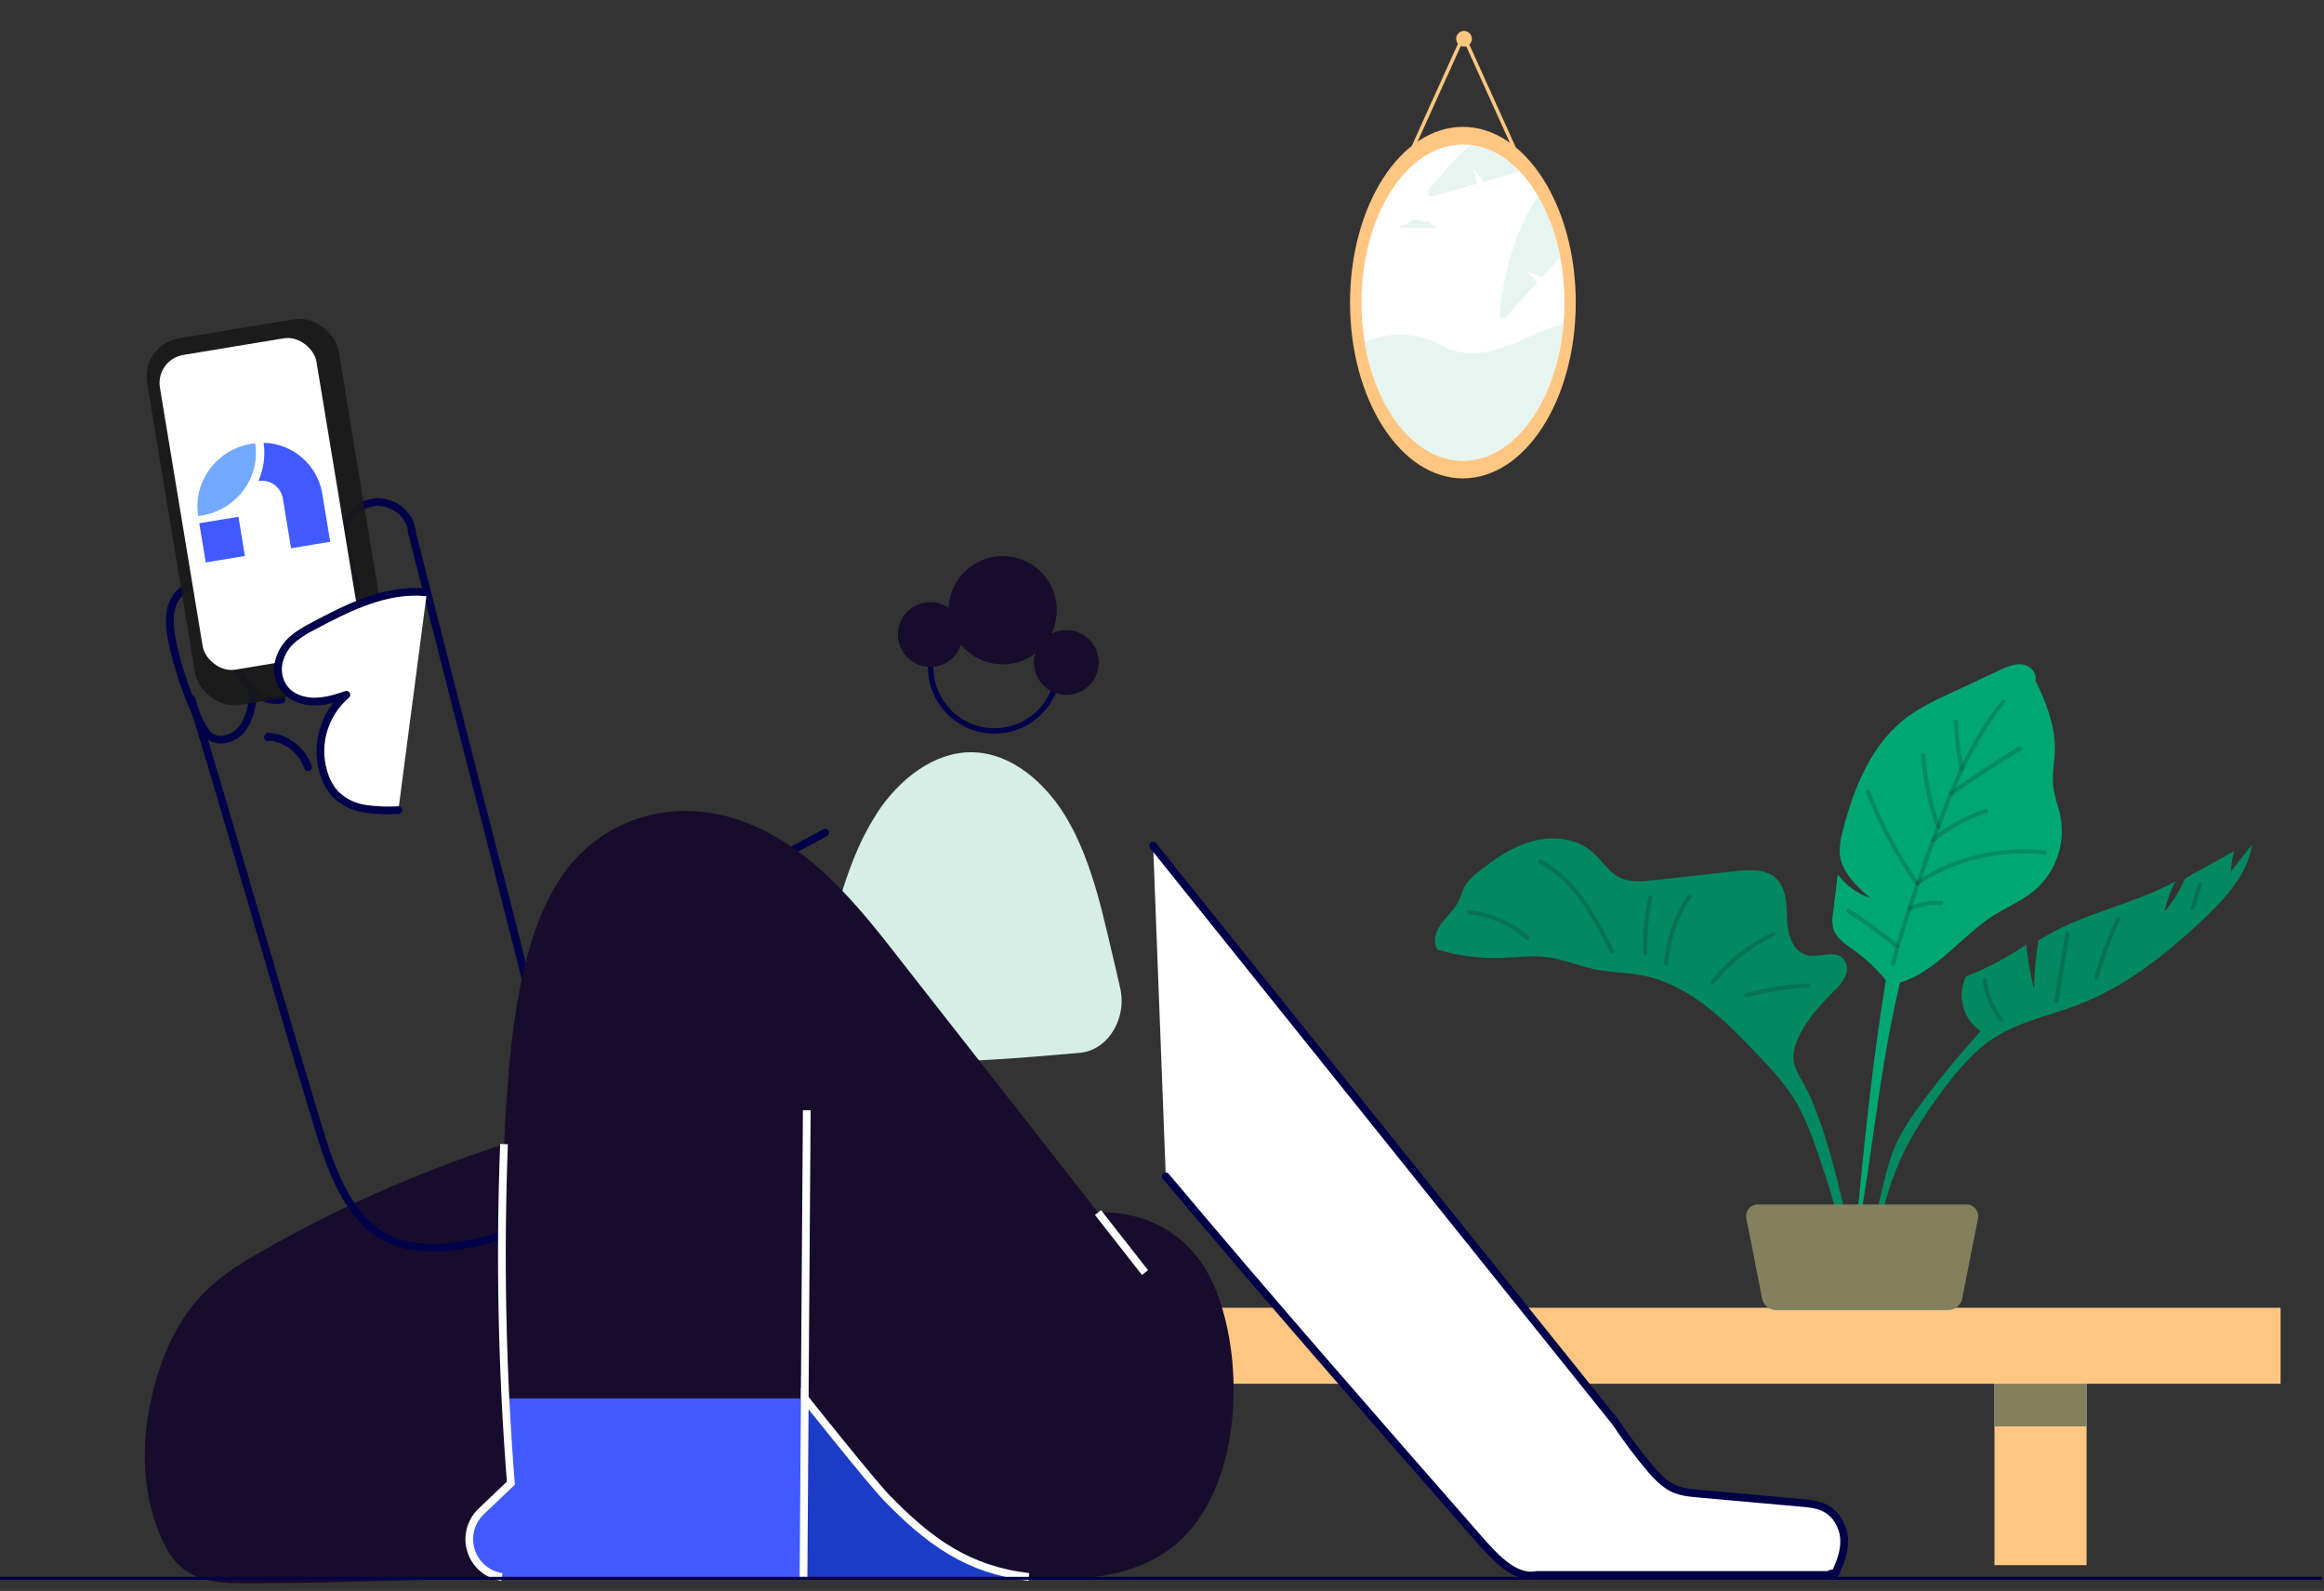 <svg width="301" height="206" viewBox="0 0 301 206" fill="none" xmlns="http://www.w3.org/2000/svg">
<rect x="0" y="0" width="301" height="206" fill="#333333" stroke="none"/>
<path d="M113.979 172.757H125.908V202.657H113.979V172.757Z" fill="#FFC682"/>
<path d="M258.322 172.757H270.251V202.657H258.322V172.757Z" fill="#FFC682"/>
<path d="M113.979 172.757H125.908V184.696H113.979V172.757Z" fill="black"/>
<path d="M258.322 172.757H270.251V184.696H258.322V172.757Z" fill="#84805E"/>
<path d="M88.853 169.332H295.377V179.171H88.853V169.332Z" fill="#FFC682"/>
<path d="M244.725 127.521C243.409 125.802 241.849 124.287 240.093 123.023C239.013 122.245 237.784 121.453 237.424 120.172C237.289 119.5 237.289 118.808 237.424 118.137L238.01 113.188C239.068 114.622 240.538 115.701 242.224 116.279C240.438 114.729 238.509 112.919 238.283 110.572C238.24 109.577 238.366 108.582 238.658 107.629C240.098 101.908 242.498 96.056 247.298 92.629C248.853 91.592 250.498 90.696 252.213 89.951L259.014 86.764C259.936 86.332 260.934 85.89 261.933 86.025C262.931 86.159 263.901 87.143 263.618 88.122C264.957 90.743 266.109 93.839 266.147 96.762C266.171 98.461 265.739 100.165 265.936 101.855C266.085 103.17 266.603 104.409 266.867 105.695C267.547 109.266 266.266 112.928 263.507 115.295C261.77 116.735 259.6 117.561 257.747 118.833C253.331 121.861 249.986 126.753 244.725 127.521Z" fill="#00A773"/>
<path d="M247.293 111.824C243.27 128.456 241.662 145.564 240.064 162.599C242.987 148.084 243.587 133.256 248.402 119.25C248.882 117.81 249.419 116.432 249.813 114.983C250.106 114.185 250.126 113.312 249.87 112.501C249.558 111.724 248.003 111.335 247.293 111.824Z" fill="#00A773"/>
<path d="M235.446 149.294C234.544 146.673 233.56 144.047 232.029 141.738C230.837 140.049 229.506 138.463 228.049 136.996C223.729 132.398 218.997 127.559 212.814 126.316C210.702 125.894 208.494 125.918 206.411 125.476C204.328 125.034 202.369 124.161 200.253 123.921C198.333 123.676 196.35 123.959 194.397 124.026C191.623 124.116 188.853 123.756 186.193 122.961C185.541 122.001 185.915 120.671 186.582 119.721C187.249 118.77 188.171 117.993 188.733 116.98C189.213 116.169 189.385 115.223 189.899 114.45C190.323 113.875 190.831 113.367 191.406 112.943C193.537 111.239 195.837 109.641 198.472 108.926C201.107 108.21 204.145 108.518 206.214 110.294C207.453 111.354 208.307 112.886 209.766 113.615C211.12 114.292 212.718 114.138 214.216 113.97L224.733 112.799C226.6 112.593 228.741 112.473 230.09 113.783C231.438 115.094 231.376 117.201 231.453 119.121C231.529 121.041 232.221 123.234 234.049 123.676C235.61 124.055 237.573 122.956 238.71 124.094C239.265 124.755 239.374 125.683 238.989 126.455C238.598 127.202 238.073 127.869 237.438 128.423C235.629 130.233 233.882 132.177 232.849 134.514C232.443 135.335 232.248 136.244 232.283 137.159C232.379 138.254 232.97 139.233 233.526 140.183C236.886 145.943 239.613 159.791 240.995 166.314C241.259 167.582 242.915 167.754 241.849 168.518C240.28 169.665 239.195 162.124 238.969 161.188C237.965 157.166 236.79 153.201 235.446 149.294Z" fill="#028961"/>
<path d="M242.205 167.376C241.797 162.393 242.901 157.416 244.125 152.572C244.384 151.467 244.705 150.378 245.085 149.308C246.045 146.716 247.667 144.412 249.333 142.2C251.592 139.195 253.992 136.3 256.533 133.516C254.217 131.952 253.414 128.918 254.651 126.412C257.399 125.355 260.011 123.974 262.432 122.299C262.633 124.24 262.972 126.165 263.445 128.059C263.472 125.949 263.667 123.845 264.026 121.766C269.421 118.286 276.15 117.201 281.752 114.129C281.108 115.357 280.635 116.666 280.346 118.022C281.458 116.75 282.353 115.304 282.995 113.74C285.155 112.512 287.214 111.422 289.37 110.193C289.106 111.042 288.97 111.925 288.966 112.814L291.693 109.348C291.107 113.188 288.28 116.26 285.453 118.948C280.653 123.484 275.373 127.699 269.234 130.07C265.605 131.467 261.683 132.23 258.395 134.304C255.688 136.017 253.595 138.523 251.675 141.091C246.107 148.569 243.453 154.238 242.205 167.376Z" fill="#028961"/>
<path opacity="0.2" d="M208.806 123.512C208.7 123.514 208.603 123.454 208.557 123.359C207.479 121.083 206.229 118.893 204.818 116.807C203.416 114.738 201.552 113.022 199.374 111.796C199.238 111.725 199.184 111.558 199.254 111.421C199.288 111.356 199.347 111.306 199.417 111.285C199.488 111.263 199.564 111.271 199.629 111.306C201.886 112.571 203.817 114.344 205.269 116.485C206.696 118.594 207.961 120.808 209.051 123.109C209.121 123.246 209.067 123.413 208.931 123.484C208.892 123.502 208.849 123.512 208.806 123.512Z" fill="#191919"/>
<path opacity="0.2" d="M215.766 125.029C215.614 125.017 215.501 124.884 215.512 124.732C215.758 121.561 216.825 118.509 218.608 115.876C218.693 115.749 218.864 115.715 218.992 115.799C219.117 115.888 219.149 116.06 219.064 116.188C217.338 118.743 216.305 121.701 216.064 124.775C216.051 124.927 215.918 125.04 215.766 125.029Z" fill="#191919"/>
<path opacity="0.2" d="M221.79 127.472C221.728 127.473 221.667 127.453 221.617 127.415C221.499 127.317 221.479 127.142 221.574 127.021C223.713 124.345 226.435 122.193 229.533 120.728C229.599 120.696 229.675 120.691 229.745 120.715C229.814 120.74 229.871 120.791 229.902 120.858C229.967 120.997 229.907 121.163 229.768 121.228C226.75 122.66 224.096 124.76 222.006 127.367C221.955 127.434 221.875 127.473 221.79 127.472Z" fill="#191919"/>
<path opacity="0.2" d="M226.173 129.157C226.033 129.157 225.915 129.053 225.897 128.915C225.879 128.777 225.966 128.646 226.101 128.61C228.743 127.888 231.457 127.46 234.194 127.333C234.267 127.329 234.339 127.355 234.393 127.405C234.447 127.454 234.479 127.524 234.482 127.597C234.485 127.67 234.46 127.742 234.41 127.796C234.36 127.851 234.291 127.883 234.218 127.885C231.522 128.012 228.848 128.436 226.245 129.147L226.173 129.157Z" fill="#191919"/>
<path opacity="0.2" d="M197.853 121.731C197.785 121.732 197.72 121.706 197.67 121.659C195.573 119.837 192.975 118.69 190.216 118.367C190.118 118.356 190.034 118.293 189.995 118.203C189.955 118.113 189.967 118.008 190.026 117.929C190.084 117.85 190.181 117.808 190.278 117.819C193.156 118.149 195.867 119.342 198.054 121.242C198.163 121.351 198.163 121.527 198.054 121.635C198.004 121.695 197.931 121.73 197.853 121.731Z" fill="#191919"/>
<path opacity="0.2" d="M213.093 123.752C212.943 123.752 212.819 123.633 212.814 123.483C212.737 121.041 212.963 118.598 213.486 116.211C213.501 116.139 213.545 116.076 213.607 116.036C213.67 115.996 213.745 115.983 213.818 116C213.889 116.015 213.952 116.058 213.991 116.119C214.031 116.181 214.044 116.255 214.029 116.327C213.51 118.669 213.29 121.067 213.371 123.464C213.374 123.538 213.347 123.609 213.296 123.662C213.246 123.716 213.176 123.746 213.102 123.747L213.093 123.752Z" fill="#191919"/>
<path opacity="0.2" d="M245.195 125.054C245.173 125.059 245.15 125.059 245.128 125.054C244.98 125.016 244.89 124.866 244.926 124.718C246.102 120.167 247.614 115.794 249.323 110.966C251.665 104.337 254.325 96.825 259.206 90.729C259.263 90.638 259.367 90.588 259.473 90.6C259.58 90.612 259.67 90.684 259.705 90.786C259.74 90.887 259.714 90.999 259.638 91.074C254.814 97.098 252.174 104.562 249.846 111.148C248.142 115.948 246.635 120.326 245.464 124.857C245.428 124.975 245.318 125.055 245.195 125.054Z" fill="#191919"/>
<path opacity="0.2" d="M252.683 103.031C252.593 103.031 252.508 102.986 252.457 102.911C252.415 102.852 252.398 102.777 252.411 102.705C252.423 102.633 252.464 102.569 252.525 102.527C255.448 100.478 258.472 98.495 261.515 96.628C261.648 96.547 261.821 96.589 261.901 96.722C261.982 96.854 261.94 97.027 261.808 97.108C258.774 98.971 255.755 100.948 252.841 102.988C252.794 103.018 252.739 103.033 252.683 103.031Z" fill="#191919"/>
<path opacity="0.2" d="M250.384 109.079C250.319 109.078 250.256 109.054 250.206 109.012C250.091 108.913 250.076 108.74 250.173 108.623C250.304 108.461 250.448 108.31 250.605 108.172C252.57 106.704 254.754 105.552 257.075 104.759C257.172 104.712 257.287 104.725 257.371 104.793C257.455 104.86 257.492 104.97 257.467 105.075C257.442 105.18 257.358 105.26 257.253 105.282C254.986 106.056 252.855 107.18 250.936 108.613C250.888 108.652 250.72 108.834 250.595 108.978C250.544 109.043 250.466 109.08 250.384 109.079Z" fill="#191919"/>
<path opacity="0.2" d="M248.392 114.56C248.27 114.559 248.163 114.479 248.128 114.362C248.093 114.246 248.138 114.12 248.238 114.052C253.148 110.855 259.014 109.462 264.837 110.111C264.983 110.136 265.083 110.272 265.065 110.419C265.047 110.566 264.917 110.673 264.77 110.663C259.078 110.023 253.342 111.38 248.541 114.503C248.497 114.535 248.446 114.555 248.392 114.56Z" fill="#191919"/>
<path opacity="0.2" d="M247.36 117.939C247.252 117.939 247.154 117.875 247.11 117.776C247.08 117.709 247.077 117.632 247.103 117.562C247.129 117.493 247.182 117.437 247.249 117.407C248.544 116.823 249.961 116.564 251.377 116.653C251.485 116.647 251.586 116.703 251.637 116.797C251.689 116.891 251.682 117.006 251.619 117.093C251.556 117.18 251.449 117.224 251.344 117.205C250.016 117.124 248.688 117.368 247.475 117.915C247.439 117.931 247.399 117.939 247.36 117.939Z" fill="#191919"/>
<path opacity="0.2" d="M254.013 99.886C253.91 99.887 253.813 99.837 253.754 99.752C253.703 99.658 253.703 99.544 253.754 99.45C253.359 97.494 253.125 95.51 253.053 93.517C253.039 93.41 253.088 93.304 253.179 93.246C253.27 93.188 253.387 93.188 253.478 93.246C253.57 93.304 253.619 93.41 253.605 93.517C253.677 95.522 253.916 97.518 254.32 99.483C254.37 99.646 254.289 99.82 254.133 99.886C254.093 99.896 254.052 99.896 254.013 99.886Z" fill="#191919"/>
<path opacity="0.2" d="M251.07 107.37C250.953 107.37 250.848 107.297 250.806 107.188C249.683 104.15 249.016 100.961 248.829 97.727C248.837 97.586 248.949 97.473 249.09 97.465C249.231 97.456 249.356 97.555 249.381 97.694C249.568 100.873 250.225 104.008 251.329 106.996C251.356 107.065 251.353 107.141 251.323 107.208C251.292 107.275 251.235 107.326 251.166 107.351C251.136 107.364 251.103 107.37 251.07 107.37Z" fill="#191919"/>
<path opacity="0.2" d="M248.315 114.728C248.225 114.728 248.14 114.683 248.089 114.608C245.487 110.872 243.33 106.845 241.662 102.608C241.607 102.467 241.676 102.307 241.818 102.251C241.96 102.195 242.12 102.265 242.176 102.407C243.83 106.604 245.968 110.594 248.545 114.297C248.63 114.423 248.598 114.594 248.473 114.68C248.427 114.712 248.372 114.729 248.315 114.728Z" fill="#191919"/>
<path opacity="0.2" d="M245.709 122.802C245.646 122.802 245.585 122.78 245.536 122.74C243.529 121.102 241.43 119.581 239.248 118.184C239.115 118.102 239.075 117.928 239.157 117.796C239.239 117.663 239.413 117.622 239.545 117.704C241.745 119.112 243.862 120.644 245.886 122.293C246.004 122.392 246.021 122.567 245.925 122.687C245.875 122.757 245.795 122.8 245.709 122.802Z" fill="#191919"/>
<path opacity="0.2" d="M259.245 132.369C259.161 132.37 259.082 132.333 259.029 132.268C257.785 130.734 257.004 128.878 256.778 126.916C256.763 126.764 256.871 126.629 257.022 126.609C257.175 126.592 257.312 126.701 257.33 126.853C257.544 128.709 258.282 130.465 259.456 131.917C259.526 131.999 259.541 132.114 259.496 132.211C259.45 132.308 259.352 132.37 259.245 132.369Z" fill="#191919"/>
<path opacity="0.2" d="M266.329 129.891H266.281C266.132 129.862 266.032 129.72 266.056 129.57L267.496 120.93C267.507 120.827 267.575 120.738 267.671 120.7C267.768 120.662 267.878 120.682 267.956 120.75C268.034 120.819 268.068 120.925 268.043 121.026L266.603 129.666C266.578 129.797 266.463 129.892 266.329 129.891Z" fill="#191919"/>
<path opacity="0.2" d="M271.499 126.906H271.422C271.276 126.864 271.19 126.712 271.23 126.565C271.979 123.917 272.942 121.334 274.11 118.842C274.175 118.703 274.341 118.643 274.48 118.708C274.546 118.738 274.598 118.794 274.623 118.862C274.648 118.931 274.645 119.006 274.614 119.073C273.461 121.533 272.51 124.084 271.773 126.7C271.738 126.822 271.626 126.907 271.499 126.906Z" fill="#191919"/>
<path opacity="0.2" d="M283.97 117.897C283.944 117.901 283.918 117.901 283.893 117.897C283.746 117.853 283.662 117.698 283.706 117.551L284.666 114.46C284.709 114.313 284.864 114.229 285.011 114.273C285.156 114.319 285.237 114.473 285.194 114.618L284.253 117.681C284.221 117.81 284.103 117.9 283.97 117.897Z" fill="#191919"/>
<path d="M256.173 157.842L255.793 159.762L255.553 160.948L254.113 168.297C253.867 169.111 253.106 169.659 252.256 169.636H230.113C229.263 169.659 228.502 169.111 228.256 168.297L226.816 160.948L226.576 159.762L226.197 157.842C226.081 157.375 226.193 156.879 226.499 156.508C226.806 156.136 227.271 155.931 227.752 155.956H254.632C255.11 155.938 255.569 156.145 255.872 156.516C256.175 156.886 256.286 157.377 256.173 157.842Z" fill="#84805E"/>
<path d="M143.547 134.354C143.096 134.887 142.552 135.335 141.942 135.676C141.298 136.038 140.583 136.259 139.846 136.322L137.289 136.541L137.002 136.567L135.25 136.718L134.627 136.767C131.821 136.998 128.996 137.19 126.163 137.33H126.073H125.94C125.249 137.364 124.554 137.394 123.863 137.421C120.736 137.538 117.605 137.583 114.478 137.53H113.832C113.775 137.534 113.717 137.534 113.659 137.53C113.605 137.536 113.55 137.536 113.496 137.53H113.44C113.017 137.491 112.598 137.412 112.19 137.296C110.68 136.86 109.339 135.974 108.345 134.758C106.295 132.235 105.542 128.899 106.309 125.739C106.426 125.23 106.551 124.72 106.687 124.229C106.823 123.738 106.929 123.232 107.065 122.718C107.201 122.205 107.333 121.646 107.476 121.109C107.503 120.996 107.533 120.883 107.563 120.769C107.941 119.259 108.364 117.748 108.817 116.264C109.316 114.606 109.863 112.967 110.494 111.381C110.566 111.199 110.637 111.003 110.713 110.841C110.894 110.397 111.083 109.959 111.279 109.526C111.925 108.085 112.683 106.696 113.545 105.372C113.545 105.359 113.545 105.347 113.545 105.334C116.506 100.802 121.065 97.309 125.948 97.403C128.459 97.445 130.858 98.43 132.95 100.002C133.328 100.273 133.667 100.564 134.015 100.87L134.124 100.965L134.291 101.116C135.7 102.429 136.923 103.928 137.928 105.572C138.165 105.95 138.396 106.358 138.615 106.762C138.743 106.996 138.868 107.23 138.993 107.468L139.083 107.638C139.083 107.672 139.113 107.698 139.132 107.732C139.598 108.669 140.025 109.629 140.413 110.614C140.575 111.026 140.73 111.437 140.881 111.856C141.515 113.601 142.052 115.407 142.531 117.227C142.641 117.605 142.743 118.016 142.841 118.409C142.843 118.424 142.843 118.439 142.841 118.454C142.841 118.492 142.86 118.534 142.871 118.571C143.068 119.349 143.249 120.131 143.445 120.913C143.555 121.374 143.66 121.834 143.77 122.291C143.79 122.363 143.807 122.437 143.819 122.51C143.819 122.552 143.842 122.594 143.849 122.631C143.895 122.809 143.936 122.986 143.974 123.16C143.997 123.247 144.019 123.341 144.038 123.428C144.167 123.964 144.291 124.501 144.416 125.037C144.642 126.004 144.865 126.968 145.084 127.93C145.604 130.194 145.035 132.57 143.547 134.354Z" fill="#D6EEE6"/>
<path d="M139.045 204.184H84.635L93.291 166.316C93.782 166.474 137.897 187.556 137.897 187.556L139.045 204.184Z" fill="#1C3BC7"/>
<path d="M80.08 188.432C79.74 192.688 78.728 197.182 75.673 200.162C72.878 202.893 68.988 203.829 65.008 204.184C63.497 204.324 61.986 204.377 60.54 204.419L52.48 204.63C45.63 204.811 38.782 204.985 31.932 205.008C29.11 205.008 26.067 204.91 23.819 203.206C22.407 202.126 21.482 200.536 20.798 198.908C18.154 192.786 18.264 185.732 20.043 179.304C21.225 174.847 23.268 170.531 26.535 167.271C28.801 165.005 31.55 163.344 34.326 161.769C41.42 157.751 48.796 154.255 56.397 151.307C59.328 150.172 62.288 149.116 65.28 148.139C66.167 147.855 67.051 147.58 67.923 147.304C71.031 146.356 74.691 144.143 75.477 148.709C76.277 153.407 77.078 158.109 77.879 162.815C79.325 171.293 80.772 179.866 80.08 188.432Z" fill="#170C2C"/>
<path d="M106.883 107.804C106.166 108.34 68.388 127.858 68.388 127.858L53.349 68.942C53.243 66.755 51.159 65.025 48.949 64.999C46.678 65.055 44.778 66.739 44.451 68.987C44.134 71.653 46.155 74.123 46.087 76.805" stroke="#010149" stroke-linecap="round" stroke-linejoin="round"/>
<path d="M44.561 67.899C43.555 67.134 42.261 66.857 41.03 67.144C39.813 67.439 38.694 68.044 37.782 68.9C37.011 69.518 36.435 70.344 36.12 71.279C35.799 72.439 36.12 73.67 36.46 74.83L38.397 81.647" stroke="#010149" stroke-linecap="round" stroke-linejoin="round"/>
<path d="M35.935 71.744C33.608 70.691 30.474 71.182 29.08 73.308C27.732 75.377 28.344 78.104 29.005 80.484L29.892 83.69C30.364 85.386 30.859 87.13 31.924 88.531C32.989 89.933 34.779 90.949 36.486 90.571" stroke="#010149" stroke-linecap="round" stroke-linejoin="round"/>
<path d="M28.332 76.197C26.503 75.116 24.154 75.573 22.864 77.262C21.674 78.931 21.916 81.205 22.343 83.206C23.127 86.861 24.364 90.403 26.025 93.751C26.267 94.324 26.629 94.84 27.086 95.261C28.332 96.27 30.319 95.662 31.324 94.412C32.328 93.162 32.604 91.5 32.834 89.918" stroke="#010149" stroke-linecap="round" stroke-linejoin="round"/>
<rect opacity="0.9" x="18.234" y="44.626" width="25.142" height="48.115" rx="5.016" transform="rotate(-9.39 18.234 44.626)" fill="#191919"/>
<rect x="20.113" y="46.557" width="20.549" height="41.304" rx="3.679" transform="rotate(-9.39 20.113 46.557)" fill="white"/>
<path d="M37.703 89.064C38.293 88.967 38.693 88.409 38.595 87.819C38.497 87.229 37.94 86.829 37.349 86.927C36.759 87.025 36.36 87.582 36.457 88.172C36.555 88.763 37.113 89.162 37.703 89.064Z" fill="white"/>
<g clip-path="url(#clip0_2_2438)">
<path d="M34.147 57.332C34.166 57.448 34.178 57.566 34.188 57.676C34.348 59.232 34.108 60.803 33.489 62.239L33.496 62.278C34.971 62.035 36.386 63.048 36.63 64.523L37.699 70.989L42.771 70.151L41.739 63.909C41.118 60.192 37.912 57.416 34.144 57.332" fill="#415AFF"/>
<path d="M25.611 66.409C25.625 66.542 25.639 66.676 25.661 66.808C30.245 66.329 33.571 62.298 33.105 57.792C33.091 57.658 33.077 57.525 33.055 57.393C28.479 57.87 25.145 61.903 25.611 66.409Z" fill="#73A8FF"/>
<path d="M30.884 66.91L25.809 67.75L26.648 72.825L31.723 71.986L30.884 66.91Z" fill="#415AFF"/>
</g>
<path fill-rule="evenodd" clip-rule="evenodd" d="M55.287 76.707C50.082 76.148 45.09 78.644 40.478 81.114C39.606 81.544 38.782 82.066 38.02 82.67C37.069 83.454 36.399 84.524 36.109 85.722C35.832 86.937 36.108 88.212 36.864 89.204C37.759 90.337 39.251 90.828 40.682 90.839C42.114 90.85 43.511 90.42 44.867 89.966C41.784 92.59 40.685 96.87 42.121 100.654C42.413 101.44 42.85 102.164 43.409 102.788C44.449 103.822 45.792 104.497 47.242 104.714C48.683 104.928 50.143 104.988 51.597 104.892" fill="white"/>
<path d="M55.287 76.707C50.082 76.148 45.09 78.644 40.478 81.114C39.606 81.544 38.782 82.066 38.02 82.67C37.069 83.454 36.399 84.524 36.109 85.722C35.832 86.937 36.108 88.212 36.864 89.204C37.759 90.337 39.251 90.828 40.682 90.839C42.114 90.85 43.511 90.42 44.867 89.966C41.784 92.59 40.685 96.87 42.121 100.654C42.413 101.44 42.85 102.164 43.409 102.788C44.449 103.822 45.792 104.497 47.242 104.714C48.683 104.928 50.143 104.988 51.597 104.892" stroke="#010149" stroke-linecap="round" stroke-linejoin="round"/>
<path d="M34.734 95.477C34.658 95.499 34.734 95.363 34.817 95.371C37.137 95.583 39.119 97.132 39.885 99.332" stroke="#010149" stroke-linecap="round" stroke-linejoin="round"/>
<path d="M24.809 90.514C30.247 108.215 35.18 126.045 40.561 143.765C42.099 148.833 43.772 155.14 47.88 158.815C52.152 162.641 58.663 161.776 63.716 160.36C76.047 156.908 87.728 150.57 99.402 145.381" stroke="#010149" stroke-linecap="round" stroke-linejoin="round"/>
<path d="M70.563 136.378L64.679 113.325" stroke="#010149" stroke-linecap="round" stroke-linejoin="round"/>
<path fill-rule="evenodd" clip-rule="evenodd" d="M149.353 109.5L209.248 184.16C210.713 186.358 212.268 188.422 213.903 190.341C214.603 191.184 215.373 191.889 216.195 192.44C217.376 193.156 218.678 193.28 219.951 193.393L233.399 194.599C234.545 194.701 235.716 194.814 236.763 195.496C237.81 196.178 238.731 197.558 238.841 199.246C238.948 200.871 238.314 202.374 237.705 203.735C237.408 203.655 237.102 203.724 236.834 203.931H199.026C196.078 204.496 193.478 201.492 191.132 198.805C178 183.805 163.946 167.762 150.99 152.31" fill="white"/>
<path d="M149.353 109.5L209.248 184.16C210.713 186.358 212.268 188.422 213.903 190.341C214.603 191.184 215.373 191.889 216.195 192.44C217.376 193.156 218.678 193.28 219.951 193.393L233.399 194.599C234.545 194.701 235.716 194.814 236.763 195.496C237.81 196.178 238.731 197.558 238.841 199.246C238.948 200.871 238.314 202.374 237.705 203.735C237.408 203.655 237.102 203.724 236.834 203.931H199.026C196.078 204.496 193.478 201.492 191.132 198.805C178 183.805 163.946 167.762 150.99 152.31" stroke="#010149" stroke-linecap="round" stroke-linejoin="round"/>
<path d="M155.583 196.204C151.1 203.142 143.268 204.762 135.514 204.377C126.382 203.924 120.883 200.223 114.743 193.825C112.775 191.786 104.236 181.064 104.236 181.064L104.07 204.237H65.722C63.705 204.23 61.895 202.999 61.148 201.126C60.401 199.254 60.865 197.115 62.322 195.721L66.178 192.035C65.895 188.636 65.653 184.939 65.472 181.083C64.838 167.947 64.819 152.947 65.688 141.326C66.36 132.337 67.682 120.422 73.131 112.948C78.286 105.878 87.105 103.37 95.346 106.052C103.979 108.862 110.075 115.943 115.475 122.854L142.225 157.003C142.225 157.003 152.226 156.062 156.913 165.761C160.61 173.45 161.29 187.363 155.583 196.204Z" fill="#170C2C"/>
<path d="M104.221 181.064L104.055 204.238H65.722C63.705 204.23 61.895 202.999 61.148 201.126C60.401 199.254 60.865 197.115 62.322 195.721L66.178 192.035C65.895 188.636 65.653 184.939 65.472 181.083L65.495 181.064H104.221Z" fill="#415AFF"/>
<path d="M133.244 204.185C125.434 203.267 120.355 199.653 114.739 193.829C112.771 191.786 104.232 181.064 104.232 181.064L104.07 204.185" stroke="white"/>
<path d="M65.008 204.185C63.139 203.911 61.589 202.596 61.015 200.797C60.441 198.997 60.943 197.028 62.307 195.722L66.167 192.039C65.015 177.436 64.719 162.778 65.28 148.14" stroke="white"/>
<path d="M104.225 181.064L104.493 143.755" stroke="white"/>
<path d="M148.298 164.772L142.21 157.003" stroke="white"/>
<path d="M0 204.362H300.777H0Z" fill="white"/>
<path d="M0 204.362H300.777" stroke="#010149" stroke-width="0.378"/>
<path fill-rule="evenodd" clip-rule="evenodd" d="M128.803 94.642C133.369 94.642 137.07 90.941 137.07 86.375C137.07 81.809 133.369 78.108 128.803 78.108C124.237 78.108 120.536 81.809 120.536 86.375C120.536 90.941 124.237 94.642 128.803 94.642Z" stroke="#010149" stroke-width="0.7"/>
<path d="M120.491 86.353C122.808 86.353 124.687 84.474 124.687 82.157C124.687 79.84 122.808 77.961 120.491 77.961C118.173 77.961 116.295 79.84 116.295 82.157C116.295 84.474 118.173 86.353 120.491 86.353Z" fill="#170C2C"/>
<path d="M138.109 89.975C140.426 89.975 142.305 88.096 142.305 85.779C142.305 83.462 140.426 81.583 138.109 81.583C135.791 81.583 133.913 83.462 133.913 85.779C133.913 88.096 135.791 89.975 138.109 89.975Z" fill="#170C2C"/>
<path d="M129.863 86.021C133.735 86.021 136.873 82.882 136.873 79.01C136.873 75.139 133.735 72 129.863 72C125.991 72 122.853 75.139 122.853 79.01C122.853 82.882 125.991 86.021 129.863 86.021Z" fill="#170C2C"/>
<path d="M189.471 5.032L189.888 4.843L196.315 19.063L195.897 19.252L189.471 5.032Z" fill="#FFC682"/>
<path d="M182.774 19.062L189.201 4.842L189.618 5.031L183.191 19.25L182.774 19.062Z" fill="#FFC682"/>
<path d="M189.471 61.944C197.545 61.944 204.089 51.755 204.089 39.186C204.089 26.617 197.545 16.428 189.471 16.428C181.398 16.428 174.853 26.617 174.853 39.186C174.853 51.755 181.398 61.944 189.471 61.944Z" fill="#FFC682"/>
<path d="M202.622 39.187C202.622 40.102 202.584 41.002 202.507 41.886C201.659 51.919 196.147 59.665 189.487 59.665C183.359 59.665 178.21 53.143 176.751 44.32C176.471 42.625 176.331 40.909 176.332 39.191C176.332 27.879 182.219 18.713 189.487 18.713C189.826 18.713 190.164 18.733 190.501 18.773C192.837 19.049 194.999 20.276 196.838 22.205C197.755 23.186 198.558 24.269 199.229 25.433C200.619 27.884 201.586 30.552 202.089 33.324C202.452 35.257 202.63 37.22 202.622 39.187Z" fill="white"/>
<g opacity="0.6">
<path d="M199.738 35.872L197.737 35.169L199.11 36.562L195.09 40.977C194.944 41.135 194.714 41.181 194.52 41.091C194.325 41.001 194.211 40.795 194.237 40.583C194.916 33.875 196.794 28.975 199.213 25.416C200.603 27.867 201.57 30.535 202.073 33.307L199.738 35.872Z" fill="#D6EEE6"/>
<path d="M192.213 23.519L190.864 21.87L191.302 23.779L185.561 25.409C185.358 25.466 185.141 25.387 185.023 25.212C184.904 25.038 184.911 24.806 185.04 24.639C186.655 22.506 188.479 20.539 190.485 18.768C192.821 19.044 194.983 20.272 196.822 22.201L192.213 23.519Z" fill="#D6EEE6"/>
<path d="M202.507 41.878C201.659 51.911 196.147 59.657 189.487 59.657C183.359 59.657 178.21 53.135 176.751 44.312C179.914 42.878 183.568 43.016 186.614 44.683C192.075 47.599 196.593 43.752 202.507 41.878V41.878Z" fill="#D6EEE6"/>
<path d="M181.359 29.308C181.602 29.172 181.871 29.09 182.148 29.067C182.229 29.05 182.301 29.004 182.349 28.937C182.598 28.608 182.987 28.415 183.399 28.416C183.701 28.416 183.995 28.519 184.231 28.708L184.255 28.727C184.366 28.686 184.484 28.665 184.602 28.664C184.919 28.662 185.218 28.808 185.411 29.059C185.452 29.115 185.515 29.151 185.585 29.157C185.791 29.178 185.992 29.241 186.173 29.343C186.199 29.362 186.21 29.396 186.202 29.428C186.193 29.459 186.166 29.482 186.133 29.485H181.398C181.362 29.475 181.333 29.445 181.325 29.408C181.317 29.371 181.33 29.332 181.359 29.308Z" fill="#D6EEE6"/>
</g>
<path d="M189.617 6.036C190.179 6.036 190.635 5.58 190.635 5.018C190.635 4.456 190.179 4 189.617 4C189.055 4 188.599 4.456 188.599 5.018C188.599 5.58 189.055 6.036 189.617 6.036Z" fill="#FFC682"/>
<defs>
<clipPath id="clip0_2_2438">
<rect width="16.428" height="14.322" fill="white" transform="translate(24.322 58.758) rotate(-9.39)"/>
</clipPath>
</defs>
</svg>
